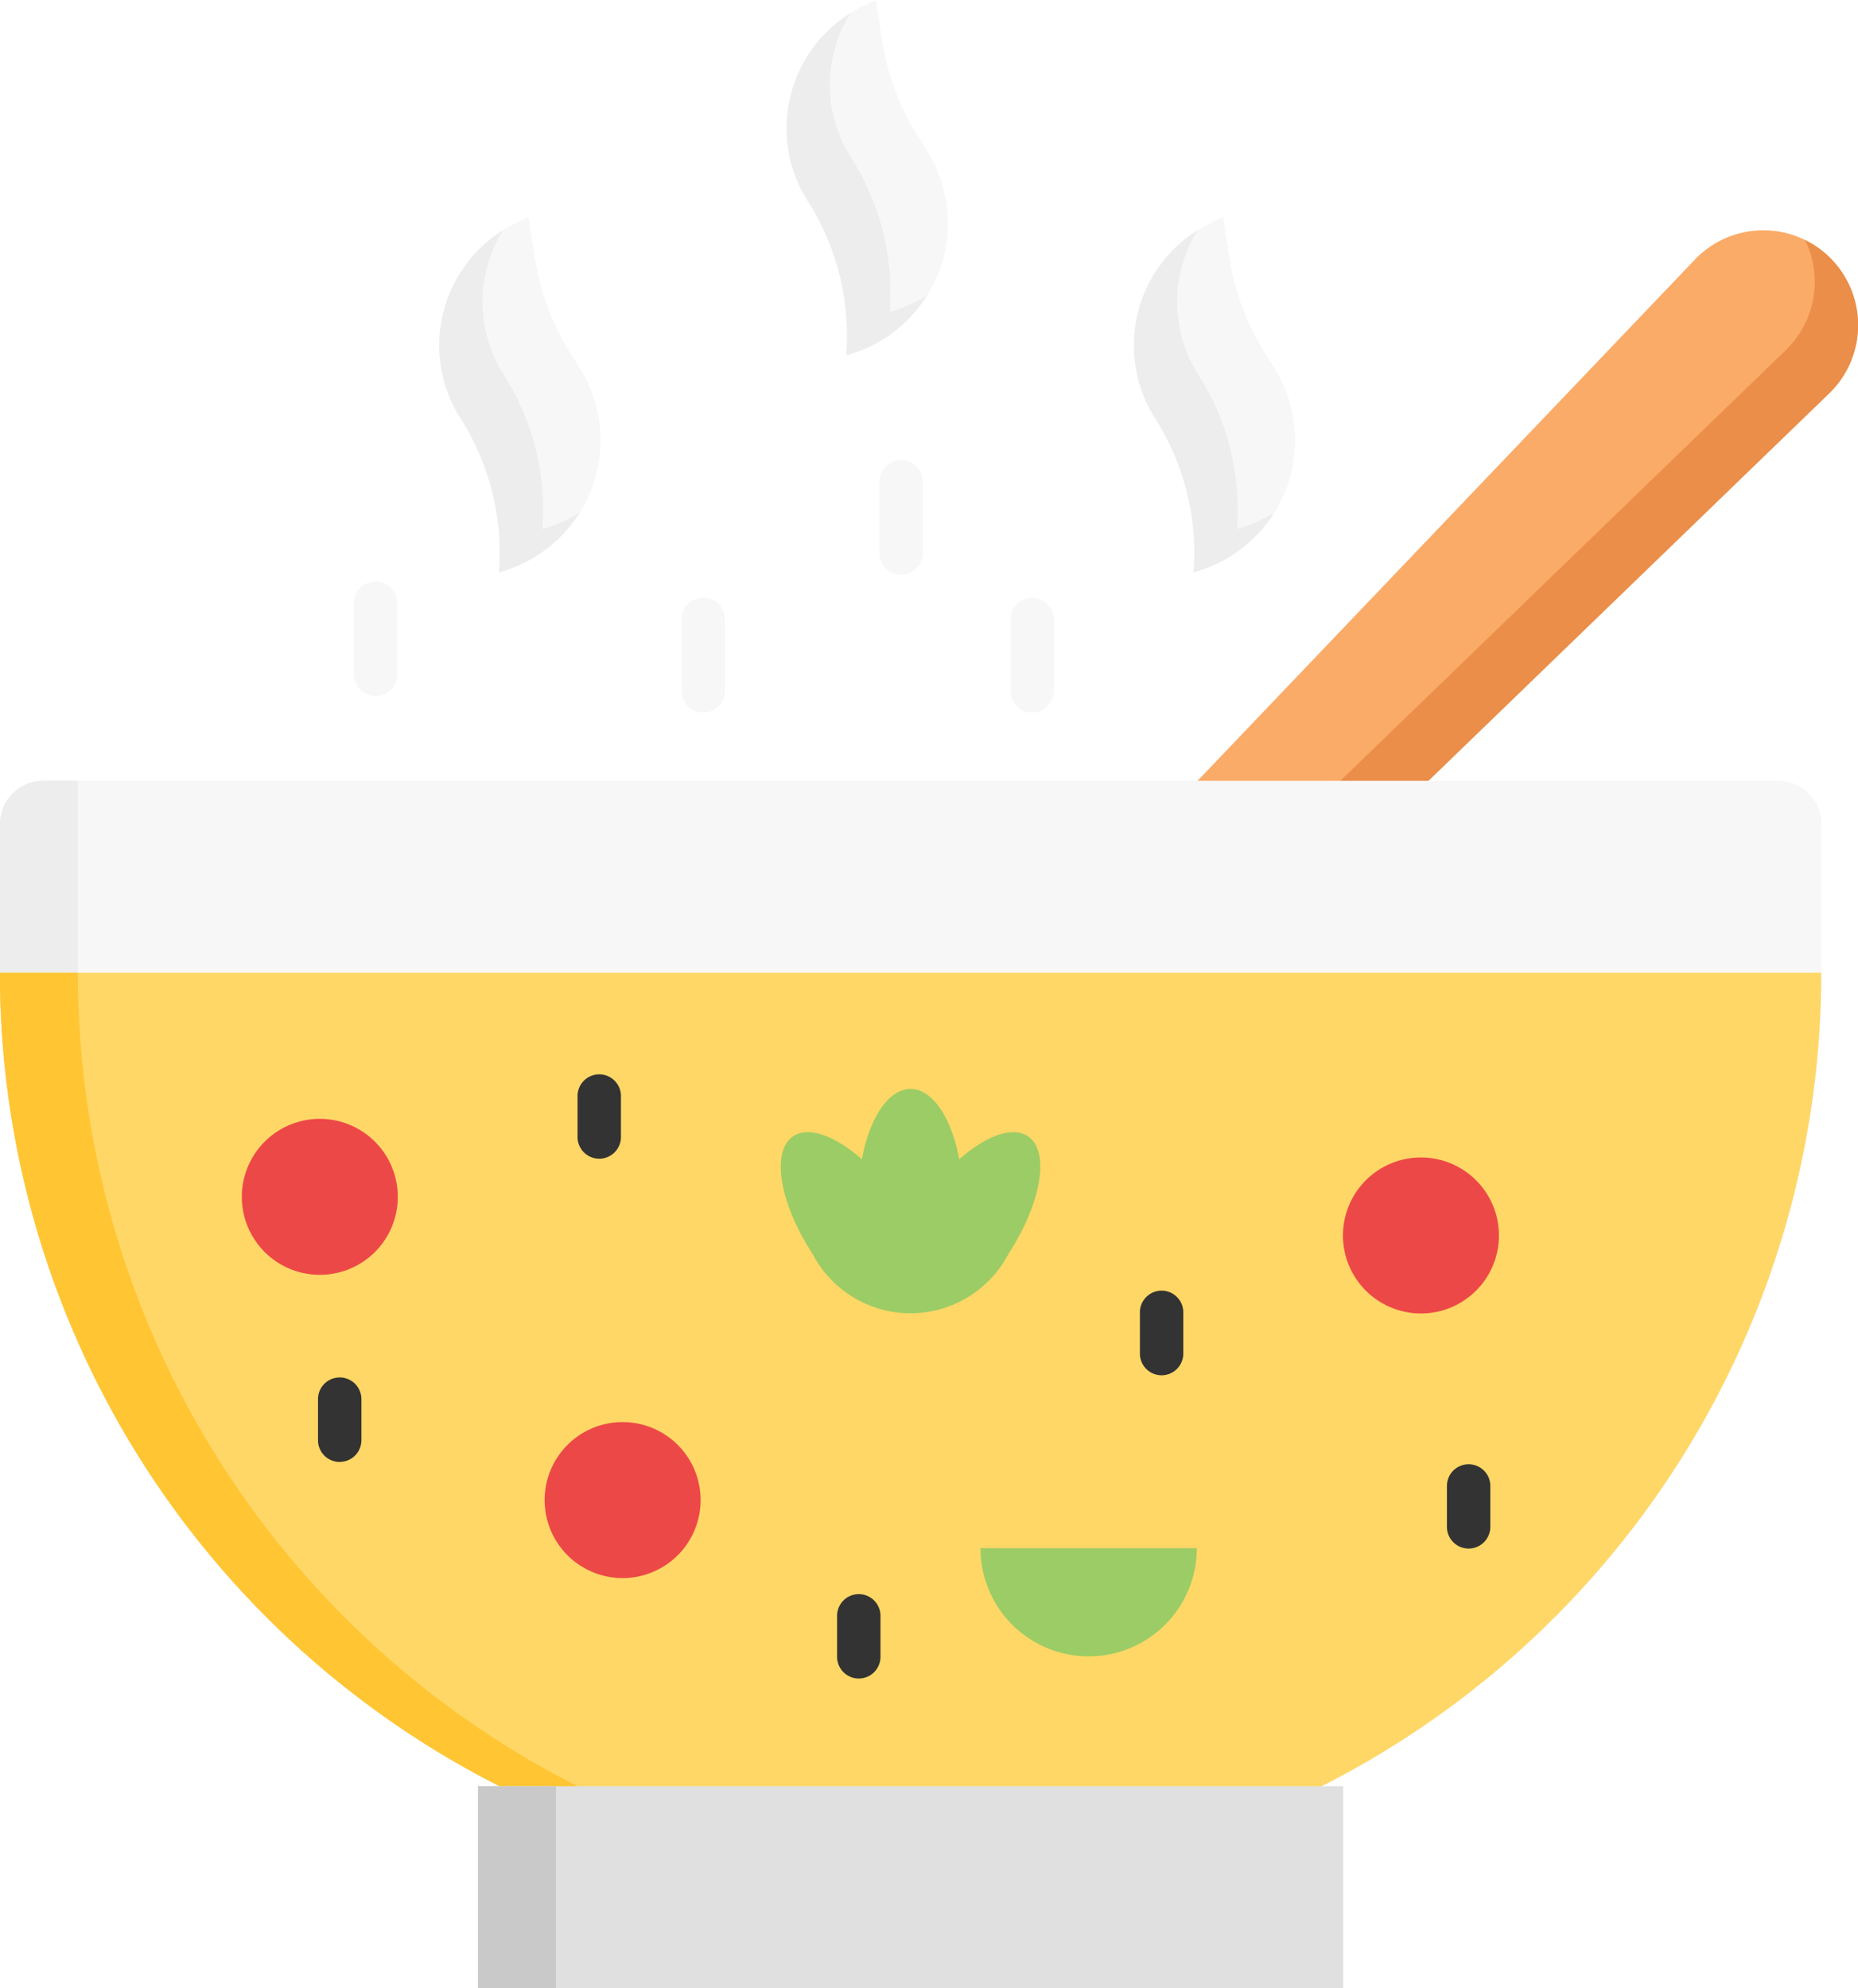 <svg xmlns="http://www.w3.org/2000/svg" width="29.967" height="32.069" viewBox="0 0 29.967 32.069">
  <g id="soup" transform="translate(-16.735 -1.731)">
    <path id="Path_10768" data-name="Path 10768" d="M168.446,58.487h0a1.526,1.526,0,0,0-2.187.022L155.418,69.871c-1.76-.98-3.9-.427-5.5,1.182a9.678,9.678,0,0,0-1.976,4.883,3.252,3.252,0,0,0,.5,2.671,3.2,3.2,0,0,0,2.653.508,9.546,9.546,0,0,0,4.85-1.989c1.6-1.609,2.147-3.762,1.174-5.534l11.3-10.925A1.531,1.531,0,0,0,168.446,58.487Z" transform="translate(-122.188 -52.591)" fill="#fbab68"/>
    <path id="Path_10769" data-name="Path 10769" d="M172.232,60.577h0a1.522,1.522,0,0,0-.41-.293,1.531,1.531,0,0,1-.309,1.774L160.471,72.734a.491.491,0,0,0-.105.553,4.738,4.738,0,0,1-1.325,5.229,9.546,9.546,0,0,1-4.85,1.989,3.86,3.86,0,0,1-2.243-.215,1.606,1.606,0,0,0,.288.406,3.2,3.2,0,0,0,2.653.508,9.546,9.546,0,0,0,4.85-1.989c1.6-1.609,2.147-3.762,1.174-5.534l11.3-10.925A1.531,1.531,0,0,0,172.232,60.577Z" transform="translate(-125.974 -54.681)" fill="#ea8e49"/>
    <path id="Path_10770" data-name="Path 10770" d="M34.688,202.7h0A14.687,14.687,0,0,1,20,188.016V185.6a.7.7,0,0,1,.7-.7H48.678a.7.7,0,0,1,.7.7v2.414A14.687,14.687,0,0,1,34.688,202.7Z" transform="translate(-3.266 -170.576)" fill="#f7f7f7"/>
    <path id="Path_10771" data-name="Path 10771" d="M21.257,188V184.9H20.7a.7.7,0,0,0-.7.7V188A14.7,14.7,0,0,0,34.688,202.7h0c.21,0,.42-.005.628-.014A14.7,14.7,0,0,1,21.257,188Z" transform="translate(-3.266 -170.577)" fill="#ededed"/>
    <path id="Path_10772" data-name="Path 10772" d="M34.688,243.77h0a14.7,14.7,0,0,0,14.687-14.707H20A14.7,14.7,0,0,0,34.688,243.77Z" transform="translate(-3.266 -211.643)" fill="#ffd766"/>
    <path id="Path_10773" data-name="Path 10773" d="M21.257,229.064H20a14.7,14.7,0,0,0,14.687,14.707h0c.21,0,.42-.005.628-.014A14.7,14.7,0,0,1,21.257,229.064Z" transform="translate(-3.266 -211.644)" fill="#ffc533"/>
    <rect id="Rectangle_1003" data-name="Rectangle 1003" width="13.954" height="3.259" transform="translate(24.445 30.541)" fill="#e0e0e0"/>
    <rect id="Rectangle_1004" data-name="Rectangle 1004" width="1.256" height="3.259" transform="translate(24.445 30.541)" fill="#c9c9c9"/>
    <path id="Path_10774" data-name="Path 10774" d="M106.848,257.315a.35.35,0,0,1-.35-.35V256.3a.35.35,0,0,1,.7,0v.661A.35.35,0,0,1,106.848,257.315Zm-4.884,4.891a.35.35,0,0,1-.35-.35v-.661a.35.35,0,1,1,.7,0v.661A.35.35,0,0,1,101.964,262.206Zm-8.372-3.493a.35.35,0,0,1-.35-.35V257.7a.35.35,0,1,1,.7,0v.661A.35.35,0,0,1,93.591,258.712Zm4.186-4.891a.35.35,0,0,1-.35-.35v-.661a.35.35,0,0,1,.7,0v.661A.35.35,0,0,1,97.777,253.822ZM111.8,260.11a.35.35,0,0,1-.35-.35V259.1a.35.35,0,0,1,.7,0v.661A.35.35,0,0,1,111.8,260.11Z" transform="translate(-71.378 -233.402)" fill="#333"/>
    <path id="Path_10776" data-name="Path 10776" d="M245.864,361.6a1.744,1.744,0,1,0,3.489,0Z" transform="translate(-213.315 -334.898)" fill="#9ccc65"/>
    <g id="Group_6310" data-name="Group 6310" transform="translate(25.523 24.669)">
      <path id="Path_10778" data-name="Path 10778" d="M146.771,335.106a1.258,1.258,0,1,1,1.256-1.258A1.258,1.258,0,0,1,146.771,335.106Z" transform="translate(-145.515 -332.591)" fill="#ed4848"/>
    </g>
    <g id="Group_6311" data-name="Group 6311" transform="translate(38.399 20.401)">
      <path id="Path_10780" data-name="Path 10780" d="M330.665,274.16a1.258,1.258,0,1,1,1.256-1.258A1.258,1.258,0,0,1,330.665,274.16Z" transform="translate(-329.409 -271.645)" fill="#ed4848"/>
    </g>
    <g id="Group_6312" data-name="Group 6312" transform="translate(20.639 19.778)">
      <path id="Path_10782" data-name="Path 10782" d="M77.017,265.256A1.258,1.258,0,1,1,78.273,264,1.258,1.258,0,0,1,77.017,265.256Z" transform="translate(-75.761 -262.741)" fill="#ed4848"/>
    </g>
    <g id="Group_6313" data-name="Group 6313" transform="translate(29.329 19.295)">
      <path id="Path_10784" data-name="Path 10784" d="M203.825,256.592c-.257-.131-.665.034-1.072.392-.122-.663-.427-1.134-.785-1.134s-.662.47-.785,1.134c-.406-.358-.815-.523-1.072-.392-.4.206-.28,1.064.275,1.916a1.782,1.782,0,0,0,3.162,0C204.1,257.656,204.228,256.8,203.825,256.592Z" transform="translate(-199.876 -255.85)" fill="#9ccc65"/>
    </g>
    <g id="Group_6316" data-name="Group 6316" transform="translate(23.822 1.731)">
      <path id="Path_10786" data-name="Path 10786" d="M202.176,10.716h0a4.04,4.04,0,0,0-.6-2.453l-.032-.051a2.191,2.191,0,0,1,.916-3.133l.191-.093.1.648a4.048,4.048,0,0,0,.566,1.529l.169.272a2.2,2.2,0,0,1-1.31,3.28Z" transform="translate(-195.612 -4.987)" fill="#f7f7f7"/>
      <path id="Path_10787" data-name="Path 10787" d="M202.874,12.828h0a4.04,4.04,0,0,0-.6-2.453l-.032-.051a2.18,2.18,0,0,1,0-2.315,2.189,2.189,0,0,0-.7,3.014l.032.051a4.04,4.04,0,0,1,.6,2.453h0a2.21,2.21,0,0,0,1.3-.963A2.254,2.254,0,0,1,202.874,12.828Z" transform="translate(-195.612 -7.797)" fill="#ededed"/>
      <g id="Group_6314" data-name="Group 6314" transform="translate(0 3.501)">
        <path id="Path_10789" data-name="Path 10789" d="M122.176,60.717h0a4.04,4.04,0,0,0-.6-2.453l-.032-.051a2.191,2.191,0,0,1,.916-3.133l.191-.093.1.648a4.048,4.048,0,0,0,.566,1.529l.169.272a2.2,2.2,0,0,1-1.31,3.28Z" transform="translate(-121.214 -54.988)" fill="#f7f7f7"/>
        <path id="Path_10790" data-name="Path 10790" d="M122.874,62.83h0a4.04,4.04,0,0,0-.6-2.453l-.032-.051a2.18,2.18,0,0,1,0-2.315,2.189,2.189,0,0,0-.7,3.014l.032.051a4.04,4.04,0,0,1,.6,2.453h0a2.21,2.21,0,0,0,1.3-.963A2.256,2.256,0,0,1,122.874,62.83Z" transform="translate(-121.214 -57.799)" fill="#ededed"/>
      </g>
      <g id="Group_6315" data-name="Group 6315" transform="translate(11.203 3.501)">
        <path id="Path_10792" data-name="Path 10792" d="M282.176,60.717h0a4.04,4.04,0,0,0-.6-2.453l-.032-.051a2.191,2.191,0,0,1,.916-3.133l.191-.093.1.648a4.047,4.047,0,0,0,.566,1.529l.169.272a2.2,2.2,0,0,1-1.31,3.28Z" transform="translate(-281.214 -54.988)" fill="#f7f7f7"/>
        <path id="Path_10793" data-name="Path 10793" d="M282.874,62.83h0a4.04,4.04,0,0,0-.6-2.453l-.032-.051a2.18,2.18,0,0,1,0-2.315,2.189,2.189,0,0,0-.7,3.014l.032.051a4.04,4.04,0,0,1,.6,2.453h0a2.21,2.21,0,0,0,1.3-.963A2.256,2.256,0,0,1,282.874,62.83Z" transform="translate(-281.214 -57.799)" fill="#ededed"/>
      </g>
    </g>
    <g id="Group_6317" data-name="Group 6317" transform="translate(22.439 9.151)">
      <path id="Path_10795" data-name="Path 10795" d="M110.3,112.812a.35.35,0,0,1-.35-.35v-1.15a.35.35,0,1,1,.7,0v1.15A.35.35,0,0,1,110.3,112.812Zm2.112,2.222a.35.35,0,0,1-.35-.35v-1.15a.35.35,0,1,1,.7,0v1.15A.35.35,0,0,1,112.407,115.034Zm-10.587-.266a.35.35,0,0,1-.35-.35v-1.15a.35.35,0,0,1,.7,0v1.15A.35.35,0,0,1,101.82,114.768Zm5.284.266a.35.35,0,0,1-.35-.35v-1.15a.35.35,0,0,1,.7,0v1.15A.35.35,0,0,1,107.1,115.034Z" transform="translate(-101.47 -110.961)" fill="#f7f7f7"/>
    </g>
  </g>
</svg>
